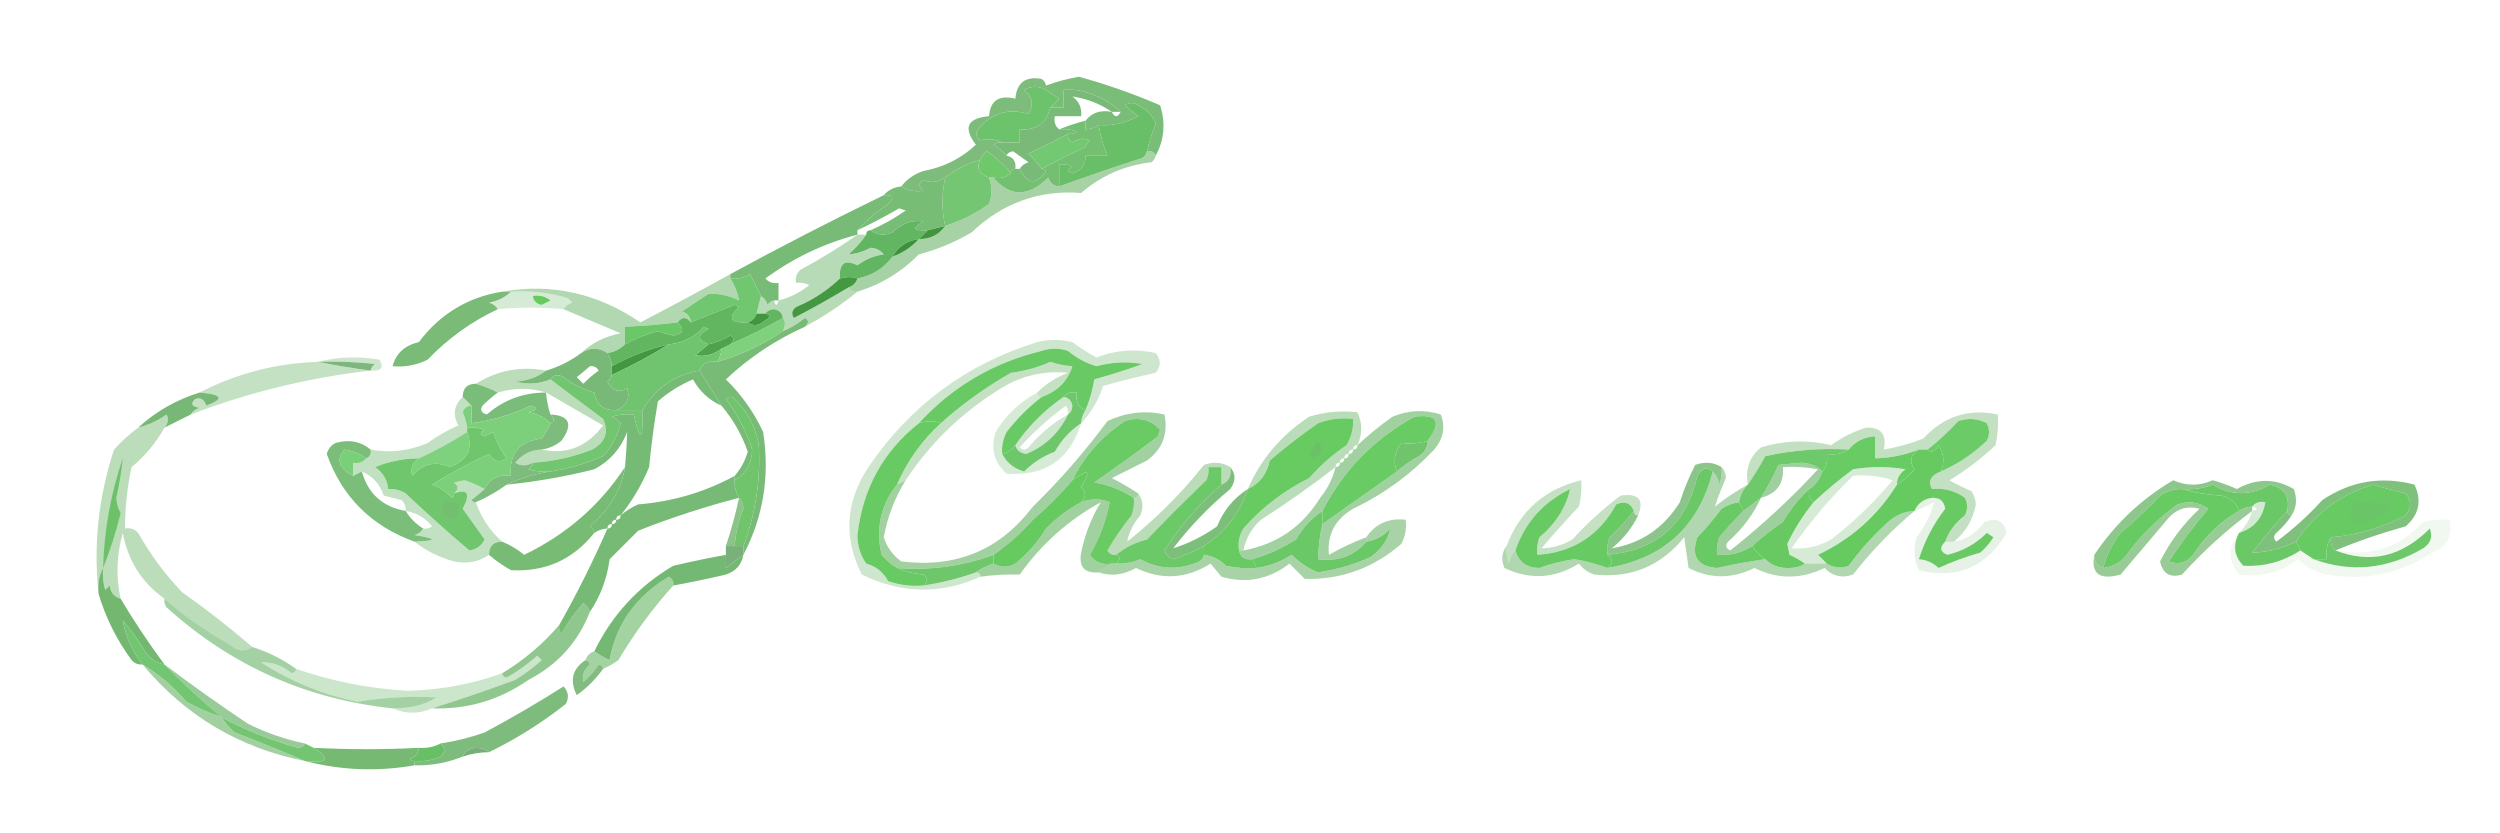 <?xml version="1.0" encoding="UTF-8"?>
<!DOCTYPE svg PUBLIC "-//W3C//DTD SVG 1.1//EN" "http://www.w3.org/Graphics/SVG/1.1/DTD/svg11.dtd">
<svg xmlns="http://www.w3.org/2000/svg" version="1.1" width="570px" height="190px" style="shape-rendering:geometricPrecision; text-rendering:geometricPrecision; image-rendering:optimizeQuality; fill-rule:evenodd; clip-rule:evenodd" xmlns:xlink="http://www.w3.org/1999/xlink">
<g><path style="opacity:1" fill="#7abd79" d="M 263.5,35.5 C 263.158,34.662 262.492,34.328 261.5,34.5C 262.059,32.321 262.726,30.154 263.5,28C 262.66,26.233 261.327,24.899 259.5,24C 258.5,23.333 257.5,23.333 256.5,24C 257.5,24.833 258.5,25.667 259.5,26.5C 256.42,28.114 253.42,28.78 250.5,28.5C 249.609,29.11 248.609,29.443 247.5,29.5C 247.5,28.833 247.5,28.167 247.5,27.5C 248.918,25.692 250.918,25.025 253.5,25.5C 254.167,26.833 254.833,26.833 255.5,25.5C 253.3,23.36 250.633,21.86 247.5,21C 245.866,20.506 244.199,20.34 242.5,20.5C 242.5,21.833 242.5,23.167 242.5,24.5C 241.5,24.5 240.5,24.5 239.5,24.5C 240.091,23.849 240.757,23.182 241.5,22.5C 240.398,21.824 239.398,21.158 238.5,20.5C 238.5,20.167 238.5,19.833 238.5,19.5C 240.903,18.607 243.403,17.94 246,17.5C 252.315,19.24 258.481,21.407 264.5,24C 265.802,28.033 265.469,31.866 263.5,35.5 Z"/></g>
<g><path style="opacity:1" fill="#6dc36b" d="M 238.5,20.5 C 239.398,21.158 240.398,21.824 241.5,22.5C 240.757,23.182 240.091,23.849 239.5,24.5C 238.535,28.108 236.202,29.774 232.5,29.5C 232.5,30.5 232.5,31.5 232.5,32.5C 231.167,32.5 229.833,32.5 228.5,32.5C 226.987,31.691 225.32,31.524 223.5,32C 222.549,31.282 222.383,30.449 223,29.5C 226.109,25.752 229.942,24.585 234.5,26C 235.772,23.956 235.439,22.122 233.5,20.5C 235.095,19.566 236.761,19.566 238.5,20.5 Z"/></g>
<g><path style="opacity:1" fill="#74bf72" d="M 247.5,27.5 C 247.5,28.167 247.5,28.833 247.5,29.5C 248.609,29.443 249.609,29.11 250.5,28.5C 250.884,30.929 251.551,33.263 252.5,35.5C 250.833,35.5 249.167,35.5 247.5,35.5C 247.55,37.59 246.55,38.923 244.5,39.5C 243.304,39.154 243.304,38.654 244.5,38C 243.552,37.517 242.552,37.35 241.5,37.5C 241.5,39.167 241.5,40.833 241.5,42.5C 240.25,42.423 239.417,41.756 239,40.5C 234.418,44.974 230.251,44.974 226.5,40.5C 228.099,40.768 229.432,40.434 230.5,39.5C 230.5,38.833 230.833,38.5 231.5,38.5C 231.833,38.5 232.167,38.5 232.5,38.5C 234.25,42.096 236.25,42.263 238.5,39C 238.272,38.601 237.938,38.435 237.5,38.5C 240.633,36.826 243.966,35.16 247.5,33.5C 247.709,32.914 248.043,32.414 248.5,32C 247.101,31.405 245.768,31.572 244.5,32.5C 243.702,32.043 243.369,31.376 243.5,30.5C 244.239,30.631 244.906,30.464 245.5,30C 244.207,29.51 242.873,29.343 241.5,29.5C 243.374,28.715 245.374,28.048 247.5,27.5 Z"/></g>
<g><path style="opacity:1" fill="#79ba78" d="M 255.5,25.5 C 254.833,25.5 254.167,25.5 253.5,25.5C 250.751,23.64 247.751,22.473 244.5,22C 246.037,23.11 246.703,24.61 246.5,26.5C 244.5,26.5 242.5,26.5 240.5,26.5C 240.263,27.791 240.596,28.791 241.5,29.5C 242.873,29.343 244.207,29.51 245.5,30C 244.906,30.464 244.239,30.631 243.5,30.5C 240.574,32.09 237.574,33.59 234.5,35C 235.636,36.145 236.636,37.312 237.5,38.5C 237.938,38.435 238.272,38.601 238.5,39C 236.25,42.263 234.25,42.096 232.5,38.5C 232.918,37.778 233.584,37.278 234.5,37C 233.338,36.173 232.171,35.34 231,34.5C 230.235,34.57 229.735,34.903 229.5,35.5C 228.691,34.531 227.691,33.698 226.5,33C 227.094,32.536 227.761,32.369 228.5,32.5C 229.833,32.5 231.167,32.5 232.5,32.5C 232.5,31.5 232.5,30.5 232.5,29.5C 236.202,29.774 238.535,28.108 239.5,24.5C 240.5,24.5 241.5,24.5 242.5,24.5C 242.5,23.167 242.5,21.833 242.5,20.5C 244.199,20.34 245.866,20.506 247.5,21C 250.633,21.86 253.3,23.36 255.5,25.5 Z"/></g>
<g><path style="opacity:1" fill="#69bf67" d="M 261.5,34.5 C 261.389,35.117 261.056,35.617 260.5,36C 254.172,38.054 247.839,40.221 241.5,42.5C 241.5,40.833 241.5,39.167 241.5,37.5C 242.552,37.35 243.552,37.517 244.5,38C 243.304,38.654 243.304,39.154 244.5,39.5C 246.55,38.923 247.55,37.59 247.5,35.5C 249.167,35.5 250.833,35.5 252.5,35.5C 251.551,33.263 250.884,30.929 250.5,28.5C 253.42,28.78 256.42,28.114 259.5,26.5C 258.5,25.667 257.5,24.833 256.5,24C 257.5,23.333 258.5,23.333 259.5,24C 261.327,24.899 262.66,26.233 263.5,28C 262.726,30.154 262.059,32.321 261.5,34.5 Z"/></g>
<g><path style="opacity:0.976" fill="#7bba79" d="M 238.5,19.5 C 238.5,19.833 238.5,20.167 238.5,20.5C 236.761,19.566 235.095,19.566 233.5,20.5C 235.439,22.122 235.772,23.956 234.5,26C 229.942,24.585 226.109,25.752 223,29.5C 222.383,30.449 222.549,31.282 223.5,32C 225.32,31.524 226.987,31.691 228.5,32.5C 227.761,32.369 227.094,32.536 226.5,33C 227.691,33.698 228.691,34.531 229.5,35.5C 231.048,35.821 231.715,36.821 231.5,38.5C 230.833,38.5 230.5,38.833 230.5,39.5C 228.962,37.579 227.129,35.912 225,34.5C 224.283,35.044 223.783,35.711 223.5,36.5C 220.455,37.279 217.789,38.613 215.5,40.5C 213.847,41.605 212.18,41.771 210.5,41C 209.402,41.77 209.402,42.603 210.5,43.5C 208.585,43.785 206.919,43.451 205.5,42.5C 206.749,40.864 208.416,39.697 210.5,39C 215.172,38.124 219.172,36.124 222.5,33C 219.534,29.096 220.534,26.929 225.5,26.5C 225.759,22.932 227.759,21.599 231.5,22.5C 231.817,18.835 233.817,17.335 237.5,18C 238.056,18.383 238.389,18.883 238.5,19.5 Z"/></g>
<g><path style="opacity:1" fill="#6fc96b" d="M 230.5,39.5 C 229.432,40.434 228.099,40.768 226.5,40.5C 226.167,40.5 225.833,40.5 225.5,40.5C 223.238,39.655 222.571,38.322 223.5,36.5C 223.783,35.711 224.283,35.044 225,34.5C 227.129,35.912 228.962,37.579 230.5,39.5 Z"/></g>
<g><path style="opacity:1" fill="#73c872" d="M 243.5,30.5 C 243.369,31.376 243.702,32.043 244.5,32.5C 245.768,31.572 247.101,31.405 248.5,32C 248.043,32.414 247.709,32.914 247.5,33.5C 243.966,35.16 240.633,36.826 237.5,38.5C 236.636,37.312 235.636,36.145 234.5,35C 237.574,33.59 240.574,32.09 243.5,30.5 Z"/></g>
<g><path style="opacity:1" fill="#75c673" d="M 223.5,36.5 C 222.571,38.322 223.238,39.655 225.5,40.5C 226.231,42.599 226.231,44.599 225.5,46.5C 222.419,48.707 219.086,50.374 215.5,51.5C 214.681,47.964 214.681,44.297 215.5,40.5C 217.789,38.613 220.455,37.279 223.5,36.5 Z"/></g>
<g><path style="opacity:0.663" fill="#79bb78" d="M 261.5,34.5 C 262.492,34.328 263.158,34.662 263.5,35.5C 263.389,36.117 263.056,36.617 262.5,37C 256.463,37.684 251.13,40.017 246.5,44C 236.94,43.261 228.607,46.261 221.5,53C 217.719,55.225 213.719,56.891 209.5,58C 205.533,62.038 200.866,64.872 195.5,66.5C 194.508,66.672 193.842,66.338 193.5,65.5C 194.5,65.167 195.167,64.5 195.5,63.5C 198.849,62.831 201.516,61.164 203.5,58.5C 205.853,57.66 207.853,56.326 209.5,54.5C 212.089,54.539 214.089,53.539 215.5,51.5C 219.086,50.374 222.419,48.707 225.5,46.5C 226.231,44.599 226.231,42.599 225.5,40.5C 225.833,40.5 226.167,40.5 226.5,40.5C 230.251,44.974 234.418,44.974 239,40.5C 239.417,41.756 240.25,42.423 241.5,42.5C 247.839,40.221 254.172,38.054 260.5,36C 261.056,35.617 261.389,35.117 261.5,34.5 Z"/></g>
<g><path style="opacity:0.959" fill="#73ba71" d="M 215.5,40.5 C 214.681,44.297 214.681,47.964 215.5,51.5C 214.167,51.833 212.833,52.167 211.5,52.5C 208.203,52.671 207.869,52.005 210.5,50.5C 207.968,50.069 205.634,50.902 203.5,53C 201.613,53.78 199.946,53.613 198.5,52.5C 201.301,51.265 203.968,49.765 206.5,48C 206,47.833 205.5,47.667 205,47.5C 201.901,49.299 198.735,50.966 195.5,52.5C 197.504,50.299 199.837,48.299 202.5,46.5C 203.981,45.056 203.648,44.389 201.5,44.5C 202.514,43.326 203.847,42.66 205.5,42.5C 206.919,43.451 208.585,43.785 210.5,43.5C 209.402,42.603 209.402,41.77 210.5,41C 212.18,41.771 213.847,41.605 215.5,40.5 Z"/></g>
<g><path style="opacity:1" fill="#63b661" d="M 211.5,52.5 C 210.833,53.167 210.167,53.833 209.5,54.5C 206.802,54.845 204.802,56.178 203.5,58.5C 201.516,61.164 198.849,62.831 195.5,63.5C 194.472,63.074 193.139,63.074 191.5,63.5C 191.277,60.034 192.611,59.034 195.5,60.5C 197.295,59.144 199.295,58.311 201.5,58C 200.737,57.056 199.737,56.556 198.5,56.5C 196.845,57.388 195.178,57.888 193.5,58C 195.041,56.629 196.375,55.129 197.5,53.5C 197.5,52.833 197.833,52.5 198.5,52.5C 199.946,53.613 201.613,53.78 203.5,53C 205.634,50.902 207.968,50.069 210.5,50.5C 207.869,52.005 208.203,52.671 211.5,52.5 Z"/></g>
<g><path style="opacity:1" fill="#78bb77" d="M 201.5,44.5 C 203.648,44.389 203.981,45.056 202.5,46.5C 199.837,48.299 197.504,50.299 195.5,52.5C 195.5,52.833 195.5,53.167 195.5,53.5C 187.906,55.463 180.906,58.796 174.5,63.5C 175.325,64.386 176.325,64.719 177.5,64.5C 177.5,65.833 177.5,67.167 177.5,68.5C 177.167,68.5 176.833,68.5 176.5,68.5C 175.883,68.611 175.383,68.944 175,69.5C 174.722,68.584 174.222,67.918 173.5,67.5C 172.68,65.86 171.847,64.193 171,62.5C 169.644,63.38 168.144,63.714 166.5,63.5C 166.5,63.167 166.5,62.833 166.5,62.5C 178.013,56.243 189.68,50.243 201.5,44.5 Z"/></g>
<g><path style="opacity:1" fill="#42953f" d="M 215.5,51.5 C 214.089,53.539 212.089,54.539 209.5,54.5C 210.167,53.833 210.833,53.167 211.5,52.5C 212.833,52.167 214.167,51.833 215.5,51.5 Z"/></g>
<g><path style="opacity:1" fill="#3e913b" d="M 209.5,54.5 C 207.853,56.326 205.853,57.66 203.5,58.5C 204.802,56.178 206.802,54.845 209.5,54.5 Z"/></g>
<g><path style="opacity:0.503" fill="#71b76f" d="M 195.5,53.5 C 196.167,53.5 196.833,53.5 197.5,53.5C 196.375,55.129 195.041,56.629 193.5,58C 195.178,57.888 196.845,57.388 198.5,56.5C 199.737,56.556 200.737,57.056 201.5,58C 199.295,58.311 197.295,59.144 195.5,60.5C 192.611,59.034 191.277,60.034 191.5,63.5C 188.624,66.242 185.291,68.409 181.5,70C 180.549,70.718 180.383,71.551 181,72.5C 185.275,70.281 189.441,67.948 193.5,65.5C 193.842,66.338 194.508,66.672 195.5,66.5C 191.777,69.552 187.777,72.218 183.5,74.5C 184.463,73.636 184.463,72.97 183.5,72.5C 181.971,73.763 180.305,74.763 178.5,75.5C 179.116,74.202 179.116,73.202 178.5,72.5C 178.38,71.414 177.713,70.747 176.5,70.5C 175.584,70.543 174.917,70.876 174.5,71.5C 173.833,71.5 173.167,71.5 172.5,71.5C 172.833,70.167 173.167,68.833 173.5,67.5C 174.222,67.918 174.722,68.584 175,69.5C 175.383,68.944 175.883,68.611 176.5,68.5C 176.833,69.833 177.167,69.833 177.5,68.5C 180.09,67.872 182.423,66.705 184.5,65C 183.552,64.517 182.552,64.35 181.5,64.5C 181.281,63.325 181.614,62.325 182.5,61.5C 187.065,59.059 191.398,56.392 195.5,53.5 Z"/></g>
<g><path style="opacity:1" fill="#71c76f" d="M 173.5,67.5 C 173.167,68.833 172.833,70.167 172.5,71.5C 172.167,72.5 171.5,73.167 170.5,73.5C 166.473,73.719 165.806,72.552 168.5,70C 168.167,69.833 167.833,69.667 167.5,69.5C 164.105,70.871 160.771,72.204 157.5,73.5C 157.423,72.25 156.756,71.417 155.5,71C 157.5,69.667 159.5,68.333 161.5,67C 163.936,66.876 166.269,67.376 168.5,68.5C 168.169,66.678 167.502,65.011 166.5,63.5C 168.144,63.714 169.644,63.38 171,62.5C 171.847,64.193 172.68,65.86 173.5,67.5 Z"/></g>
<g><path style="opacity:1" fill="#459842" d="M 195.5,63.5 C 195.167,64.5 194.5,65.167 193.5,65.5C 189.441,67.948 185.275,70.281 181,72.5C 180.383,71.551 180.549,70.718 181.5,70C 185.291,68.409 188.624,66.242 191.5,63.5C 193.139,63.074 194.472,63.074 195.5,63.5 Z"/></g>
<g><path style="opacity:0.549" fill="#73b871" d="M 166.5,62.5 C 166.5,62.833 166.5,63.167 166.5,63.5C 167.502,65.011 168.169,66.678 168.5,68.5C 166.269,67.376 163.936,66.876 161.5,67C 159.5,68.333 157.5,69.667 155.5,71C 156.756,71.417 157.423,72.25 157.5,73.5C 156.5,72.167 155.5,72.167 154.5,73.5C 150.76,73.972 146.76,74.305 142.5,74.5C 142.5,75.833 142.5,77.167 142.5,78.5C 141.395,79.6 140.062,80.267 138.5,80.5C 136.5,79.167 134.5,79.167 132.5,80.5C 134.965,78.163 137.965,76.663 141.5,76C 137.108,74.132 132.774,72.299 128.5,70.5C 128.918,69.778 129.584,69.278 130.5,69C 130.167,68.667 129.833,68.333 129.5,68C 125.27,66.71 120.936,66.21 116.5,66.5C 115.833,66.5 115.167,66.5 114.5,66.5C 125.774,64.517 136.274,66.851 146,73.5C 152.904,69.924 159.737,66.258 166.5,62.5 Z"/></g>
<g><path style="opacity:0.286" fill="#70bb6e" d="M 116.5,66.5 C 120.936,66.21 125.27,66.71 129.5,68C 129.833,68.333 130.167,68.667 130.5,69C 129.584,69.278 128.918,69.778 128.5,70.5C 123.349,70.022 118.349,70.022 113.5,70.5C 113.082,69.778 112.416,69.278 111.5,69C 113.491,68.626 115.158,67.793 116.5,66.5 Z"/></g>
<g><path style="opacity:1" fill="#65cb5f" d="M 121.5,67.5 C 122.978,67.238 124.311,67.571 125.5,68.5C 124.833,68.833 124.167,69.167 123.5,69.5C 122.287,69.253 121.62,68.586 121.5,67.5 Z"/></g>
<g><path style="opacity:1" fill="#6cc769" d="M 154.5,73.5 C 156.137,75.124 155.803,76.124 153.5,76.5C 152.311,76.244 151.144,75.911 150,75.5C 147.323,76.222 144.823,77.222 142.5,78.5C 142.5,77.167 142.5,75.833 142.5,74.5C 146.76,74.305 150.76,73.972 154.5,73.5 Z"/></g>
<g><path style="opacity:1" fill="#7fd17e" d="M 178.5,72.5 C 179.116,73.202 179.116,74.202 178.5,75.5C 173.869,78.649 168.869,80.982 163.5,82.5C 164.11,81.609 164.443,80.609 164.5,79.5C 165.167,79.167 165.833,78.833 166.5,78.5C 170.623,76.685 174.623,74.685 178.5,72.5 Z"/></g>
<g><path style="opacity:1" fill="#63b660" d="M 170.5,73.5 C 171.721,74.465 173.054,74.298 174.5,73C 175.738,72.31 175.738,71.81 174.5,71.5C 174.917,70.876 175.584,70.543 176.5,70.5C 177.713,70.747 178.38,71.414 178.5,72.5C 174.623,74.685 170.623,76.685 166.5,78.5C 167.463,77.636 167.463,76.97 166.5,76.5C 164.925,77.457 163.258,78.123 161.5,78.5C 158.93,77.516 158.93,76.349 161.5,75C 161.167,74.833 160.833,74.667 160.5,74.5C 158.358,76.904 155.691,78.238 152.5,78.5C 147.905,79.586 143.571,81.252 139.5,83.5C 139.443,82.391 139.11,81.391 138.5,80.5C 140.062,80.267 141.395,79.6 142.5,78.5C 144.823,77.222 147.323,76.222 150,75.5C 151.144,75.911 152.311,76.244 153.5,76.5C 155.803,76.124 156.137,75.124 154.5,73.5C 155.5,72.167 156.5,72.167 157.5,73.5C 160.771,72.204 164.105,70.871 167.5,69.5C 167.833,69.667 168.167,69.833 168.5,70C 165.806,72.552 166.473,73.719 170.5,73.5 Z"/></g>
<g><path style="opacity:1" fill="#42963f" d="M 172.5,71.5 C 173.167,71.5 173.833,71.5 174.5,71.5C 175.738,71.81 175.738,72.31 174.5,73C 173.054,74.298 171.721,74.465 170.5,73.5C 171.5,73.167 172.167,72.5 172.5,71.5 Z"/></g>
<g><path style="opacity:1" fill="#50a34d" d="M 166.5,78.5 C 165.833,78.833 165.167,79.167 164.5,79.5C 162.695,80.909 160.695,81.409 158.5,81C 159.571,80.148 160.571,79.315 161.5,78.5C 163.258,78.123 164.925,77.457 166.5,76.5C 167.463,76.97 167.463,77.636 166.5,78.5 Z"/></g>
<g><path style="opacity:1" fill="#79bb77" d="M 114.5,66.5 C 115.167,66.5 115.833,66.5 116.5,66.5C 115.158,67.793 113.491,68.626 111.5,69C 112.416,69.278 113.082,69.778 113.5,70.5C 107.533,73.278 102.199,77.111 97.5,82C 94.987,83.252 92.32,83.752 89.5,83.5C 90.289,80.566 92.289,78.732 95.5,78C 100.304,71.6 106.637,67.766 114.5,66.5 Z"/></g>
<g><path style="opacity:0.341" fill="#6cb56b" d="M 72.5,82.5 C 76.981,81.352 81.648,81.185 86.5,82C 87.609,83.813 86.942,84.646 84.5,84.5C 84.611,83.883 84.944,83.383 85.5,83C 81.179,82.501 76.846,82.334 72.5,82.5 Z"/></g>
<g><path style="opacity:0.341" fill="#71b86f" d="M 246.5,96.5 C 246.557,95.391 246.89,94.391 247.5,93.5C 248.449,91.263 249.116,88.929 249.5,86.5C 253.194,85.492 256.861,84.325 260.5,83C 256.971,82.378 253.471,82.545 250,83.5C 247.62,82.799 245.453,81.633 243.5,80C 241.5,79.333 239.5,79.333 237.5,80C 226.431,82.696 217.098,88.196 209.5,96.5C 201.352,102.952 196.686,111.452 195.5,122C 195.482,124.379 196.149,126.546 197.5,128.5C 199.737,129.132 201.403,130.465 202.5,132.5C 205.084,133.393 207.751,133.726 210.5,133.5C 214.664,132.884 218.664,131.884 222.5,130.5C 223.167,130.5 223.5,130.833 223.5,131.5C 214.479,135.561 205.479,135.394 196.5,131C 192.253,122.611 192.753,114.444 198,106.5C 207.501,92.499 220.334,82.999 236.5,78C 239.167,77.333 241.833,77.333 244.5,78C 246.265,79.298 248.099,80.465 250,81.5C 254.455,79.78 258.955,79.447 263.5,80.5C 264.747,82.006 264.747,83.506 263.5,85C 259.465,85.874 255.465,86.874 251.5,88C 250.45,91.276 248.784,94.11 246.5,96.5 Z"/></g>
<g><path style="opacity:0.42" fill="#72b970" d="M 72.5,82.5 C 76.358,83.294 80.358,83.96 84.5,84.5C 70.504,86.082 56.837,89.415 43.5,94.5C 43.917,93.778 44.584,93.278 45.5,93C 43.699,92.683 43.366,92.016 44.5,91C 45.744,90.544 46.577,91.044 47,92.5C 51.256,90.922 50.756,89.922 45.5,89.5C 53.873,85.156 62.873,82.823 72.5,82.5 Z"/></g>
<g><path style="opacity:0.996" fill="#7fb67e" d="M 72.5,82.5 C 76.846,82.334 81.179,82.501 85.5,83C 84.944,83.383 84.611,83.883 84.5,84.5C 80.358,83.96 76.358,83.294 72.5,82.5 Z"/></g>
<g><path style="opacity:1" fill="#439740" d="M 152.5,78.5 C 148.334,81.084 144,83.417 139.5,85.5C 139.5,84.833 139.5,84.167 139.5,83.5C 143.571,81.252 147.905,79.586 152.5,78.5 Z"/></g>
<g><path style="opacity:1" fill="#71c46f" d="M 161.5,78.5 C 160.571,79.315 159.571,80.148 158.5,81C 160.695,81.409 162.695,80.909 164.5,79.5C 164.443,80.609 164.11,81.609 163.5,82.5C 161.517,82.157 160.183,82.823 159.5,84.5C 153.858,85.455 149.525,88.455 146.5,93.5C 144.5,93.5 142.5,93.5 140.5,93.5C 142.873,92.622 143.706,90.955 143,88.5C 141.129,89.668 139.629,89.168 138.5,87C 139.056,86.617 139.389,86.117 139.5,85.5C 144,83.417 148.334,81.084 152.5,78.5C 155.691,78.238 158.358,76.904 160.5,74.5C 160.833,74.667 161.167,74.833 161.5,75C 158.93,76.349 158.93,77.516 161.5,78.5 Z"/></g>
<g><path style="opacity:1" fill="#78bb77" d="M 183.5,74.5 C 176.803,77.511 170.803,81.511 165.5,86.5C 169.082,90.008 171.915,94.008 174,98.5C 175.559,108.455 174.059,117.788 169.5,126.5C 169.5,125.833 169.5,125.167 169.5,124.5C 172.283,117.082 173.45,109.416 173,101.5C 172.296,97.375 170.463,93.875 167.5,91C 166.833,90.333 166.167,90.333 165.5,91C 168.196,94.513 170.196,98.347 171.5,102.5C 171.41,105.695 170.077,108.028 167.5,109.5C 167.5,109.167 167.5,108.833 167.5,108.5C 168.876,106.918 169.876,105.085 170.5,103C 169.141,99.114 167.141,95.614 164.5,92.5C 162.833,89.833 161.167,87.167 159.5,84.5C 160.183,82.823 161.517,82.157 163.5,82.5C 168.869,80.982 173.869,78.649 178.5,75.5C 180.305,74.763 181.971,73.763 183.5,72.5C 184.463,72.97 184.463,73.636 183.5,74.5 Z"/></g>
<g><path style="opacity:1" fill="#79b978" d="M 138.5,80.5 C 139.11,81.391 139.443,82.391 139.5,83.5C 139.5,84.167 139.5,84.833 139.5,85.5C 139.389,86.117 139.056,86.617 138.5,87C 139.629,89.168 141.129,89.668 143,88.5C 143.706,90.955 142.873,92.622 140.5,93.5C 137.679,93.684 136.012,92.351 135.5,89.5C 132.93,88.777 130.597,87.61 128.5,86C 127.251,85.26 126.251,85.427 125.5,86.5C 122.927,87.555 120.261,87.722 117.5,87C 120.191,86.844 122.524,86.011 124.5,84.5C 127.361,83.66 130.027,82.327 132.5,80.5C 134.5,79.167 136.5,79.167 138.5,80.5 Z M 134.5,83.5 C 135.376,83.369 136.043,83.703 136.5,84.5C 135.24,85.382 134.074,86.382 133,87.5C 132.5,87 132,86.5 131.5,86C 132.571,85.148 133.571,84.315 134.5,83.5 Z"/></g>
<g><path style="opacity:1" fill="#69ca65" d="M 247.5,93.5 C 245.824,92.817 245.157,91.483 245.5,89.5C 244.209,89.263 243.209,89.596 242.5,90.5C 238.124,93.509 234.457,97.175 231.5,101.5C 230.778,102.551 229.778,103.218 228.5,103.5C 228.357,101.738 228.691,100.071 229.5,98.5C 231.854,95.479 234.521,92.812 237.5,90.5C 241.108,89.241 243.441,86.908 244.5,83.5C 242.801,83.38 241.135,83.046 239.5,82.5C 236.633,83.774 233.633,84.608 230.5,85C 224.712,88.302 219.378,92.135 214.5,96.5C 213.065,95.903 211.398,95.903 209.5,96.5C 217.098,88.196 226.431,82.696 237.5,80C 239.5,79.333 241.5,79.333 243.5,80C 245.453,81.633 247.62,82.799 250,83.5C 253.471,82.545 256.971,82.378 260.5,83C 256.861,84.325 253.194,85.492 249.5,86.5C 249.116,88.929 248.449,91.263 247.5,93.5 Z"/></g>
<g><path style="opacity:1" fill="#7abc79" d="M 108.5,87.5 C 110.306,88.024 111.972,88.691 113.5,89.5C 112.312,90.364 111.145,91.364 110,92.5C 109.409,93.484 109.743,94.15 111,94.5C 114.849,91.16 119.349,89.494 124.5,89.5C 124.629,91.216 124.962,92.883 125.5,94.5C 126.506,95.396 126.506,96.062 125.5,96.5C 124.17,95.168 122.503,94.335 120.5,94C 122.595,93.444 122.762,92.944 121,92.5C 116.738,94.531 112.238,95.864 107.5,96.5C 107.5,95.167 107.5,93.833 107.5,92.5C 106.833,91.833 106.167,91.167 105.5,90.5C 105.5,88.5 106.5,87.5 108.5,87.5 Z"/></g>
<g><path style="opacity:0.42" fill="#73b971" d="M 237.5,90.5 C 236.833,90.5 236.5,90.167 236.5,89.5C 238.428,87.526 240.761,86.026 243.5,85C 237.73,84.442 232.397,85.776 227.5,89C 218.975,94.36 211.975,101.193 206.5,109.5C 205.833,109.833 205.167,110.167 204.5,110.5C 206.867,105.082 210.2,100.416 214.5,96.5C 219.378,92.135 224.712,88.302 230.5,85C 233.633,84.608 236.633,83.774 239.5,82.5C 241.135,83.046 242.801,83.38 244.5,83.5C 243.441,86.908 241.108,89.241 237.5,90.5 Z"/></g>
<g><path style="opacity:0.341" fill="#71b76f" d="M 242.5,90.5 C 243.586,90.62 244.253,91.287 244.5,92.5C 244.457,93.416 244.124,94.083 243.5,94.5C 241.445,98.723 238.278,101.723 234,103.5C 232.624,103.316 231.791,102.649 231.5,101.5C 234.457,97.175 238.124,93.509 242.5,90.5 Z M 243.5,94.5 C 240.101,96.388 237.101,98.888 234.5,102C 233.833,102.667 233.167,102.667 232.5,102C 235.675,98.492 239.175,95.326 243,92.5C 243.464,93.094 243.631,93.761 243.5,94.5 Z"/></g>
<g><path style="opacity:1" fill="#78b877" d="M 45.5,89.5 C 50.756,89.922 51.256,90.922 47,92.5C 46.577,91.044 45.744,90.544 44.5,91C 43.366,92.016 43.699,92.683 45.5,93C 44.584,93.278 43.917,93.778 43.5,94.5C 41.483,95.529 39.483,96.529 37.5,97.5C 38.303,96.577 38.47,95.577 38,94.5C 36.007,95.914 33.84,96.914 31.5,97.5C 35.474,93.84 40.141,91.173 45.5,89.5 Z"/></g>
<g><path style="opacity:1" fill="#72c670" d="M 140.5,93.5 C 142.5,93.5 144.5,93.5 146.5,93.5C 146.629,100.675 145.962,101.009 144.5,94.5C 142.801,94.34 141.134,94.507 139.5,95C 140.308,95.308 140.975,95.808 141.5,96.5C 140.818,99.365 139.484,101.866 137.5,104C 133.621,105.698 129.621,106.865 125.5,107.5C 123.801,107.66 122.134,107.494 120.5,107C 121.056,106.617 121.389,106.117 121.5,105.5C 126.164,105.195 130.664,104.195 135,102.5C 138.02,100.872 138.854,98.538 137.5,95.5C 133.432,92.479 129.432,89.479 125.5,86.5C 126.251,85.427 127.251,85.26 128.5,86C 130.597,87.61 132.93,88.777 135.5,89.5C 136.012,92.351 137.679,93.684 140.5,93.5 Z"/></g>
<g><path style="opacity:1" fill="#67ca62" d="M 214.5,96.5 C 210.2,100.416 206.867,105.082 204.5,110.5C 200.789,115.155 199.622,120.489 201,126.5C 202.039,127.71 203.206,128.71 204.5,129.5C 206.292,130.309 208.292,130.809 210.5,131C 211.598,131.77 211.598,132.603 210.5,133.5C 207.751,133.726 205.084,133.393 202.5,132.5C 201.403,130.465 199.737,129.132 197.5,128.5C 196.149,126.546 195.482,124.379 195.5,122C 196.686,111.452 201.352,102.952 209.5,96.5C 211.398,95.903 213.065,95.903 214.5,96.5 Z"/></g>
<g><path style="opacity:1" fill="#7ed27d" d="M 106.5,98.5 C 107.912,102.345 106.579,105.012 102.5,106.5C 99.207,105.031 96.373,105.698 94,108.5C 93.516,106.807 94.016,105.473 95.5,104.5C 99.257,102.786 102.923,100.786 106.5,98.5 Z"/></g>
<g><path style="opacity:0.966" fill="#72b971" d="M 159.5,84.5 C 161.167,87.167 162.833,89.833 164.5,92.5C 161.695,91.259 159.529,89.259 158,86.5C 155.088,87.74 152.421,89.406 150,91.5C 149.145,96.528 148.478,101.528 148,106.5C 146.314,110.552 144.148,114.219 141.5,117.5C 140.833,117.5 140.5,117.833 140.5,118.5C 139.833,118.5 139.5,118.833 139.5,119.5C 138.833,119.5 138.5,119.833 138.5,120.5C 137.391,120.557 136.391,120.89 135.5,121.5C 135.389,120.883 135.056,120.383 134.5,120C 138.991,116.133 141.657,111.633 142.5,106.5C 142.75,103.786 142.917,101.119 143,98.5C 141.558,102.275 139.058,105.108 135.5,107C 128.915,108.656 122.248,109.823 115.5,110.5C 118.688,109.018 122.021,108.018 125.5,107.5C 129.621,106.865 133.621,105.698 137.5,104C 139.484,101.866 140.818,99.365 141.5,96.5C 140.975,95.808 140.308,95.308 139.5,95C 141.134,94.507 142.801,94.34 144.5,94.5C 145.962,101.009 146.629,100.675 146.5,93.5C 149.525,88.455 153.858,85.455 159.5,84.5 Z"/></g>
<g><path style="opacity:1" fill="#67cb62" d="M 282.5,125.5 C 282.821,127.048 283.821,127.715 285.5,127.5C 285.833,128.167 286.167,128.833 286.5,129.5C 284.143,129.663 281.81,129.497 279.5,129C 278.1,127.562 276.433,126.729 274.5,126.5C 274.5,125.833 274.5,125.167 274.5,124.5C 279.355,121.314 282.689,116.981 284.5,111.5C 287.235,110.213 288.902,108.047 289.5,105C 292.994,102.014 296.66,99.181 300.5,96.5C 303.086,95.52 305.753,95.187 308.5,95.5C 308.628,97.655 308.128,99.655 307,101.5C 303.902,103.592 301.069,106.092 298.5,109C 292.717,111.862 287.717,115.695 283.5,120.5C 282.548,122.045 282.215,123.712 282.5,125.5 Z"/></g>
<g><path style="opacity:1" fill="#69cb63" d="M 437.5,102.5 C 435.59,103.684 435.257,105.184 436.5,107C 435.295,108.376 433.962,109.542 432.5,110.5C 432.511,108.983 433.177,107.816 434.5,107C 430.5,106.333 426.5,106.333 422.5,107C 419.335,109.335 416.335,111.835 413.5,114.5C 412.596,113.791 412.263,112.791 412.5,111.5C 413.974,110.564 414.974,109.23 415.5,107.5C 416.434,106.432 416.768,105.099 416.5,103.5C 418.415,103.784 420.081,103.451 421.5,102.5C 423.053,100.615 425.053,99.615 427.5,99.5C 427.5,101.167 427.5,102.833 427.5,104.5C 430.973,104.424 434.306,103.758 437.5,102.5 Z"/></g>
<g><path style="opacity:0.663" fill="#72b970" d="M 311.5,122.5 C 311.5,122.833 311.5,123.167 311.5,123.5C 308.678,126.778 305.012,128.111 300.5,127.5C 300.575,124.794 300.908,122.127 301.5,119.5C 307.167,115.5 312.833,111.5 318.5,107.5C 320.01,106.164 321.677,104.997 323.5,104C 324.823,103.184 325.489,102.017 325.5,100.5C 328.769,96.201 327.769,94.368 322.5,95C 313.323,100.011 306.323,107.177 301.5,116.5C 298.998,118.17 296.998,120.336 295.5,123C 292.339,124.993 289.006,126.493 285.5,127.5C 283.821,127.715 282.821,127.048 282.5,125.5C 282.833,125.5 283.167,125.5 283.5,125.5C 291.075,124.123 296.908,120.123 301,113.5C 302.705,111.423 303.872,109.09 304.5,106.5C 305.167,106.5 305.5,106.167 305.5,105.5C 306.167,105.5 306.5,105.167 306.5,104.5C 307.167,104.5 307.5,104.167 307.5,103.5C 308.167,103.5 308.5,103.167 308.5,102.5C 309.167,102.5 309.5,102.167 309.5,101.5C 312.003,99.167 314.669,97.001 317.5,95C 321.15,93.498 324.816,93.331 328.5,94.5C 329.599,97.359 329.099,100.026 327,102.5C 321.677,108.157 315.51,112.657 308.5,116C 304.376,118.42 302.543,121.92 303,126.5C 305.727,124.939 308.561,123.605 311.5,122.5 Z"/></g>
<g><path style="opacity:1" fill="#68cb63" d="M 325.5,100.5 C 323.602,101.089 321.602,101.256 319.5,101C 317.925,103.144 317.592,105.311 318.5,107.5C 312.833,111.5 307.167,115.5 301.5,119.5C 301.5,118.5 301.5,117.5 301.5,116.5C 306.323,107.177 313.323,100.011 322.5,95C 327.769,94.368 328.769,96.201 325.5,100.5 Z"/></g>
<g><path style="opacity:1" fill="#7dd07b" d="M 107.5,92.5 C 107.5,93.833 107.5,95.167 107.5,96.5C 112.238,95.864 116.738,94.531 121,92.5C 122.762,92.944 122.595,93.444 120.5,94C 122.503,94.335 124.17,95.168 125.5,96.5C 124.972,97.721 124.305,98.887 123.5,100C 118.365,100.628 116.032,103.461 116.5,108.5C 113.68,108.087 111.68,109.087 110.5,111.5C 109.107,110.74 107.607,110.074 106,109.5C 105.167,109.667 104.333,109.833 103.5,110C 104.598,110.77 104.598,111.603 103.5,112.5C 103.565,112.938 103.399,113.272 103,113.5C 101.796,112.141 100.296,111.141 98.5,110.5C 102.674,107.912 107.007,105.579 111.5,103.5C 112.623,105.289 113.956,105.622 115.5,104.5C 114.173,102.689 113.173,100.689 112.5,98.5C 111.833,98.833 111.167,99.167 110.5,99.5C 109.304,99.154 109.304,98.654 110.5,98C 109.207,97.51 107.873,97.343 106.5,97.5C 106.322,96.305 105.989,95.138 105.5,94C 105.836,92.97 106.503,92.47 107.5,92.5 Z"/></g>
<g><path style="opacity:1" fill="#7dbc7c" d="M 125.5,94.5 C 129.881,94.745 130.714,96.745 128,100.5C 126.67,101.582 125.17,102.249 123.5,102.5C 121.071,102.585 119.071,103.585 117.5,105.5C 118.7,106.292 120.033,106.292 121.5,105.5C 121.389,106.117 121.056,106.617 120.5,107C 122.134,107.494 123.801,107.66 125.5,107.5C 122.021,108.018 118.688,109.018 115.5,110.5C 113.337,112.083 111.004,113.416 108.5,114.5C 108.062,114.565 107.728,114.399 107.5,114C 108.571,113.148 109.571,112.315 110.5,111.5C 111.68,109.087 113.68,108.087 116.5,108.5C 116.032,103.461 118.365,100.628 123.5,100C 124.305,98.887 124.972,97.721 125.5,96.5C 126.506,96.062 126.506,95.396 125.5,94.5 Z"/></g>
<g><path style="opacity:1" fill="#6ec86b" d="M 242.5,90.5 C 243.209,89.596 244.209,89.263 245.5,89.5C 245.157,91.483 245.824,92.817 247.5,93.5C 246.89,94.391 246.557,95.391 246.5,96.5C 243.998,98.17 241.998,100.336 240.5,103C 237.827,104.001 235.493,105.501 233.5,107.5C 231.214,106.867 229.548,105.534 228.5,103.5C 229.778,103.218 230.778,102.551 231.5,101.5C 231.791,102.649 232.624,103.316 234,103.5C 238.278,101.723 241.445,98.723 243.5,94.5C 244.124,94.083 244.457,93.416 244.5,92.5C 244.253,91.287 243.586,90.62 242.5,90.5 Z"/></g>
<g><path style="opacity:1" fill="#6acb65" d="M 258.5,113.5 C 258.657,114.873 258.49,116.207 258,117.5C 255.971,120.029 254.138,122.696 252.5,125.5C 252.957,126.298 253.624,126.631 254.5,126.5C 255.506,126.938 255.506,127.604 254.5,128.5C 254.167,128.5 253.833,128.5 253.5,128.5C 251.335,128.884 249.668,128.217 248.5,126.5C 250.734,122.614 252.234,118.614 253,114.5C 250.919,113.667 248.752,113.667 246.5,114.5C 247.658,113.427 247.658,112.261 246.5,111C 248.896,107.233 248.229,106.733 244.5,109.5C 247.213,103.948 251.213,99.448 256.5,96C 259.683,94.969 262.349,95.635 264.5,98C 264.333,98.5 264.167,99 264,99.5C 259.183,103.145 254.349,106.645 249.5,110C 252.466,110.452 255.466,111.619 258.5,113.5 Z"/></g>
<g><path style="opacity:1" fill="#6dc969" d="M 421.5,102.5 C 420.081,103.451 418.415,103.784 416.5,103.5C 416.768,105.099 416.434,106.432 415.5,107.5C 414.306,106.223 412.64,105.556 410.5,105.5C 408.833,105.667 407.167,105.833 405.5,106C 404.286,108.674 402.953,111.174 401.5,113.5C 400.167,114.5 398.833,115.5 397.5,116.5C 397.167,115.833 396.833,115.167 396.5,114.5C 396.733,112.938 397.4,111.605 398.5,110.5C 399.907,108.468 401.24,106.301 402.5,104C 408.742,102.63 415.075,102.13 421.5,102.5 Z"/></g>
<g><path style="opacity:0.42" fill="#71b86f" d="M 445.5,123.5 C 444.833,123.5 444.167,123.5 443.5,123.5C 444.373,121.114 445.873,119.114 448,117.5C 448.667,116.167 448.667,114.833 448,113.5C 445.772,111.887 443.272,111.22 440.5,111.5C 439.527,109.708 440.194,108.375 442.5,107.5C 446.372,105.807 449.872,103.474 453,100.5C 453.667,99.167 453.667,97.833 453,96.5C 450.936,95.409 448.769,95.242 446.5,96C 444.271,98.4 441.937,100.567 439.5,102.5C 438.833,102.5 438.167,102.5 437.5,102.5C 434.306,103.758 430.973,104.424 427.5,104.5C 427.5,102.833 427.5,101.167 427.5,99.5C 425.053,99.615 423.053,100.615 421.5,102.5C 415.075,102.13 408.742,102.63 402.5,104C 401.24,106.301 399.907,108.468 398.5,110.5C 397.876,106.987 398.876,104.153 401.5,102C 406.805,100.391 412.138,100.224 417.5,101.5C 419.951,99.71 422.618,98.377 425.5,97.5C 428.911,97.403 430.245,99.07 429.5,102.5C 432.568,101.978 435.568,101.145 438.5,100C 443.146,94.924 448.812,93.09 455.5,94.5C 455.663,96.857 455.497,99.19 455,101.5C 451.77,104.531 448.27,107.197 444.5,109.5C 446.113,110.427 447.779,111.261 449.5,112C 450.081,112.893 450.415,113.893 450.5,115C 449.863,118.463 448.197,121.296 445.5,123.5 Z"/></g>
<g><path style="opacity:1" fill="#6bcb66" d="M 442.5,107.5 C 443.408,105.548 443.241,103.548 442,101.5C 441.162,102.999 440.329,103.332 439.5,102.5C 441.937,100.567 444.271,98.4 446.5,96C 448.769,95.242 450.936,95.409 453,96.5C 453.667,97.833 453.667,99.167 453,100.5C 449.872,103.474 446.372,105.807 442.5,107.5 Z"/></g>
<g><path style="opacity:1" fill="#7ad078" d="M 83.5,104.5 C 82.791,105.404 81.791,105.737 80.5,105.5C 80.5,106.5 80.5,107.5 80.5,108.5C 77.244,106.785 76.578,104.785 78.5,102.5C 80.422,102.801 82.088,103.467 83.5,104.5 Z"/></g>
<g><path style="opacity:0.49" fill="#74ba73" d="M 124.5,84.5 C 122.524,86.011 120.191,86.844 117.5,87C 120.261,87.722 122.927,87.555 125.5,86.5C 129.432,89.479 133.432,92.479 137.5,95.5C 138.854,98.538 138.02,100.872 135,102.5C 130.664,104.195 126.164,105.195 121.5,105.5C 120.033,106.292 118.7,106.292 117.5,105.5C 119.071,103.585 121.071,102.585 123.5,102.5C 129.126,103.736 133.793,101.903 137.5,97C 133.139,94.488 128.806,91.988 124.5,89.5C 120.983,88.38 117.316,88.38 113.5,89.5C 111.972,88.691 110.306,88.024 108.5,87.5C 113.419,84.419 118.752,83.419 124.5,84.5 Z"/></g>
<g><path style="opacity:1" fill="#6fc46c" d="M 325.5,100.5 C 325.489,102.017 324.823,103.184 323.5,104C 321.677,104.997 320.01,106.164 318.5,107.5C 317.592,105.311 317.925,103.144 319.5,101C 321.602,101.256 323.602,101.089 325.5,100.5 Z"/></g>
<g><path style="opacity:1" fill="#6fc66d" d="M 106.5,97.5 C 107.873,97.343 109.207,97.51 110.5,98C 109.304,98.654 109.304,99.154 110.5,99.5C 111.167,99.167 111.833,98.833 112.5,98.5C 113.173,100.689 114.173,102.689 115.5,104.5C 113.956,105.622 112.623,105.289 111.5,103.5C 107.007,105.579 102.674,107.912 98.5,110.5C 100.296,111.141 101.796,112.141 103,113.5C 103.399,113.272 103.565,112.938 103.5,112.5C 106.673,111.361 107.34,112.527 105.5,116C 107.188,118.349 108.854,120.682 110.5,123C 109.788,124.442 108.621,125.275 107,125.5C 101.713,121.013 96.879,116.679 92.5,112.5C 91.264,111.754 89.93,111.421 88.5,111.5C 88.297,109.362 87.297,107.695 85.5,106.5C 88.706,105.192 92.04,104.525 95.5,104.5C 94.016,105.473 93.516,106.807 94,108.5C 96.373,105.698 99.207,105.031 102.5,106.5C 106.579,105.012 107.912,102.345 106.5,98.5C 106.5,98.167 106.5,97.833 106.5,97.5 Z"/></g>
<g><path style="opacity:0.663" fill="#73b972" d="M 259.5,112.5 C 259.5,113.167 259.167,113.5 258.5,113.5C 255.466,111.619 252.466,110.452 249.5,110C 254.349,106.645 259.183,103.145 264,99.5C 264.167,99 264.333,98.5 264.5,98C 262.349,95.635 259.683,94.969 256.5,96C 251.213,99.448 247.213,103.948 244.5,109.5C 241.719,112.736 238.719,115.736 235.5,118.5C 235.5,117.5 235.5,116.5 235.5,115.5C 241.645,109.514 247.312,103.014 252.5,96C 256.747,94.011 261.08,93.511 265.5,94.5C 266.382,98.909 265.048,102.409 261.5,105C 258.814,106.368 256.147,107.701 253.5,109C 255.618,110.082 257.618,111.249 259.5,112.5 Z"/></g>
<g><path style="opacity:1" fill="#6fc46c" d="M 169.5,124.5 C 168.833,124.5 168.167,124.5 167.5,124.5C 167.717,121.565 168.383,118.731 169.5,116C 169.472,114.93 169.139,114.097 168.5,113.5C 167.766,112.292 167.433,110.959 167.5,109.5C 170.077,108.028 171.41,105.695 171.5,102.5C 170.196,98.347 168.196,94.513 165.5,91C 166.167,90.333 166.833,90.333 167.5,91C 170.463,93.875 172.296,97.375 173,101.5C 173.45,109.416 172.283,117.082 169.5,124.5 Z"/></g>
<g><path style="opacity:0.286" fill="#72b970" d="M 236.5,89.5 C 236.5,90.167 236.833,90.5 237.5,90.5C 234.521,92.812 231.854,95.479 229.5,98.5C 228.691,100.071 228.357,101.738 228.5,103.5C 229.548,105.534 231.214,106.867 233.5,107.5C 235.493,105.501 237.827,104.001 240.5,103C 241.998,100.336 243.998,98.17 246.5,96.5C 243.944,104.787 238.277,108.62 229.5,108C 226.651,105.441 225.817,102.274 227,98.5C 229.379,94.62 232.546,91.62 236.5,89.5 Z"/></g>
<g><path style="opacity:0.286" fill="#71b96f" d="M 432.5,110.5 C 428.084,117.581 422.084,122.914 414.5,126.5C 415.243,127.182 415.909,127.849 416.5,128.5C 414.833,128.5 413.167,128.5 411.5,128.5C 410.469,127.751 409.302,127.085 408,126.5C 407.833,125.667 407.667,124.833 407.5,124C 409.112,120.615 411.112,117.448 413.5,114.5C 416.335,111.835 419.335,109.335 422.5,107C 426.5,106.333 430.5,106.333 434.5,107C 433.177,107.816 432.511,108.983 432.5,110.5 Z M 422.5,108.5 C 425.572,108.183 428.572,108.516 431.5,109.5C 427.342,114.491 422.675,118.991 417.5,123C 414.649,124.608 411.649,125.274 408.5,125C 412.627,119.04 417.293,113.54 422.5,108.5 Z"/></g>
<g><path style="opacity:1" fill="#6cc967" d="M 278.5,110.5 C 273.494,114.796 269.16,119.796 265.5,125.5C 265.833,126.5 266.5,127.167 267.5,127.5C 269.945,126.688 272.278,125.688 274.5,124.5C 274.5,125.167 274.5,125.833 274.5,126.5C 274.389,127.117 274.056,127.617 273.5,128C 268.826,130.064 264.326,129.897 260,127.5C 258.234,128.233 256.401,128.567 254.5,128.5C 255.506,127.604 255.506,126.938 254.5,126.5C 256.493,124.837 258.826,123.67 261.5,123C 265.877,118.446 270.377,113.946 275,109.5C 275.483,108.552 275.649,107.552 275.5,106.5C 276.5,106.5 277.5,106.5 278.5,106.5C 278.5,107.833 278.5,109.167 278.5,110.5 Z"/></g>
<g><path style="opacity:1" fill="#68ca63" d="M 531.5,122.5 C 530.549,123.919 530.216,125.585 530.5,127.5C 529.5,127.5 528.5,127.5 527.5,127.5C 526.5,126.833 525.5,126.167 524.5,125.5C 524.167,124.833 523.833,124.167 523.5,123.5C 527.747,117.093 533.581,112.76 541,110.5C 543.461,111.218 545.961,111.885 548.5,112.5C 549.833,114.167 549.833,115.833 548.5,117.5C 543.187,120.298 537.52,121.964 531.5,122.5 Z"/></g>
<g><path style="opacity:0.49" fill="#74bb72" d="M 37.5,97.5 C 35.612,100.899 33.112,103.899 30,106.5C 29.006,111.118 28.506,115.785 28.5,120.5C 29.675,120.281 30.675,120.614 31.5,121.5C 34.287,126.446 37.62,130.946 41.5,135C 47.084,138.945 52.417,143.112 57.5,147.5C 55.806,148.686 54.139,148.519 52.5,147C 47.054,143.96 42.054,140.46 37.5,136.5C 32.332,132.845 29.166,127.845 28,121.5C 26.572,126.534 26.406,131.534 27.5,136.5C 26.069,136.119 25.235,135.119 25,133.5C 24.667,133.833 24.333,134.167 24,134.5C 23.506,132.866 23.34,131.199 23.5,129.5C 22.539,131.265 22.205,133.265 22.5,135.5C 21.259,124.404 22.426,113.404 26,102.5C 27.704,100.627 29.537,98.96 31.5,97.5C 33.84,96.914 36.007,95.914 38,94.5C 38.47,95.577 38.303,96.577 37.5,97.5 Z"/></g>
<g><path style="opacity:0.49" fill="#71b96f" d="M 309.5,101.5 C 308.833,101.5 308.5,101.833 308.5,102.5C 307.833,102.5 307.5,102.833 307.5,103.5C 306.833,103.5 306.5,103.833 306.5,104.5C 305.833,104.5 305.5,104.833 305.5,105.5C 304.833,105.5 304.5,105.833 304.5,106.5C 299.038,110.736 293.371,114.736 287.5,118.5C 285.384,120.4 284.051,122.733 283.5,125.5C 283.167,125.5 282.833,125.5 282.5,125.5C 282.215,123.712 282.548,122.045 283.5,120.5C 287.717,115.695 292.717,111.862 298.5,109C 301.069,106.092 303.902,103.592 307,101.5C 308.128,99.655 308.628,97.655 308.5,95.5C 305.753,95.187 303.086,95.52 300.5,96.5C 296.66,99.181 292.994,102.014 289.5,105C 288.902,108.047 287.235,110.213 284.5,111.5C 287.453,104.7 292.12,99.2 298.5,95C 302.122,93.894 305.789,93.561 309.5,94C 310.649,96.459 310.649,98.959 309.5,101.5 Z"/></g>
<g><path style="opacity:0.49" fill="#71b76f" d="M 300.5,100.5 C 301.867,102.093 301.534,103.426 299.5,104.5C 299.167,104.167 298.833,103.833 298.5,103.5C 299.193,102.482 299.859,101.482 300.5,100.5 Z"/></g>
<g><path style="opacity:1" fill="#67ca62" d="M 497.5,111.5 C 500.305,112.319 503.305,112.819 506.5,113C 508.544,113.498 509.878,114.665 510.5,116.5C 506.259,118.904 502.759,122.238 500,126.5C 498.534,128.325 496.701,128.825 494.5,128C 497.257,123.821 500.257,119.821 503.5,116C 501.386,114.482 499.053,114.149 496.5,115C 491.833,118.333 487.833,122.333 484.5,127C 483.1,128.438 481.433,129.271 479.5,129.5C 480.274,126.619 481.607,123.952 483.5,121.5C 486.651,118.85 489.651,116.016 492.5,113C 494.025,111.991 495.692,111.491 497.5,111.5 Z"/></g>
<g><path style="opacity:1" fill="#7abe79" d="M 84.5,102.5 C 84.672,103.492 84.338,104.158 83.5,104.5C 82.088,103.467 80.422,102.801 78.5,102.5C 76.578,104.785 77.244,106.785 80.5,108.5C 81.167,108.167 81.833,107.833 82.5,107.5C 83.903,112.566 87.236,115.566 92.5,116.5C 93.527,118.194 94.861,119.527 96.5,120.5C 96.082,121.222 95.416,121.722 94.5,122C 99.794,122.818 99.794,123.318 94.5,123.5C 84.63,119.924 77.964,113.257 74.5,103.5C 74.818,102.353 75.484,101.519 76.5,101C 79.538,100.115 82.205,100.615 84.5,102.5 Z"/></g>
<g><path style="opacity:1" fill="#66ca61" d="M 442.5,107.5 C 440.194,108.375 439.527,109.708 440.5,111.5C 440.5,112.167 440.5,112.833 440.5,113.5C 438.545,113.799 437.211,114.799 436.5,116.5C 434.217,116.608 432.217,117.441 430.5,119C 427.13,122.035 424.13,125.368 421.5,129C 419.735,129.64 418.068,129.473 416.5,128.5C 415.909,127.849 415.243,127.182 414.5,126.5C 422.084,122.914 428.084,117.581 432.5,110.5C 433.962,109.542 435.295,108.376 436.5,107C 435.257,105.184 435.59,103.684 437.5,102.5C 438.167,102.5 438.833,102.5 439.5,102.5C 440.329,103.332 441.162,102.999 442,101.5C 443.241,103.548 443.408,105.548 442.5,107.5 Z"/></g>
<g><path style="opacity:0.82" fill="#74ba72" d="M 522.5,117.5 C 521.833,117.5 521.5,117.167 521.5,116.5C 522.127,113.136 520.794,111.136 517.5,110.5C 513.142,113.063 508.808,113.063 504.5,110.5C 502.253,111.374 499.92,111.708 497.5,111.5C 495.692,111.491 494.025,111.991 492.5,113C 489.651,116.016 486.651,118.85 483.5,121.5C 481.607,123.952 480.274,126.619 479.5,129.5C 478.094,129.027 477.427,128.027 477.5,126.5C 482.247,119.417 488.247,113.751 495.5,109.5C 498.5,110.833 501.5,110.833 504.5,109.5C 506.383,110.024 508.216,110.691 510,111.5C 514.414,109.03 518.747,109.03 523,111.5C 523.789,113.712 523.622,115.712 522.5,117.5 Z"/></g>
<g><path style="opacity:0.91" fill="#72b970" d="M 532.5,125.5 C 531.596,124.791 531.263,123.791 531.5,122.5C 537.52,121.964 543.187,120.298 548.5,117.5C 549.833,115.833 549.833,114.167 548.5,112.5C 545.961,111.885 543.461,111.218 541,110.5C 533.581,112.76 527.747,117.093 523.5,123.5C 520.3,125.07 516.967,125.904 513.5,126C 516.082,122.679 518.749,119.513 521.5,116.5C 521.5,117.167 521.833,117.5 522.5,117.5C 521.542,118.962 520.376,120.295 519,121.5C 518.333,122.167 518.333,122.833 519,123.5C 522.799,120.703 526.299,117.536 529.5,114C 535.988,109.669 542.988,108.502 550.5,110.5C 552.228,114.153 551.562,117.32 548.5,120C 542.834,121.563 537.501,123.396 532.5,125.5 Z"/></g>
<g><path style="opacity:0.725" fill="#71b86f" d="M 510.5,116.5 C 511.391,115.89 512.391,115.557 513.5,115.5C 513.5,115.833 513.5,116.167 513.5,116.5C 507.687,120.814 502.353,125.647 497.5,131C 494.775,131.803 493.109,130.803 492.5,128C 494.765,123.481 497.765,119.481 501.5,116C 498.788,115.262 496.455,115.929 494.5,118C 490.833,122.333 487.167,126.667 483.5,131C 478.697,132.329 476.697,130.829 477.5,126.5C 477.427,128.027 478.094,129.027 479.5,129.5C 481.433,129.271 483.1,128.438 484.5,127C 487.833,122.333 491.833,118.333 496.5,115C 499.053,114.149 501.386,114.482 503.5,116C 500.257,119.821 497.257,123.821 494.5,128C 496.701,128.825 498.534,128.325 500,126.5C 502.759,122.238 506.259,118.904 510.5,116.5 Z"/></g>
<g><path style="opacity:1" fill="#6cc169" d="M 23.5,129.5 C 23.754,120.874 25.254,112.54 28,104.5C 27.689,107.442 27.189,110.442 26.5,113.5C 26.57,114.772 26.903,115.938 27.5,117C 26.428,121.358 25.094,125.525 23.5,129.5 Z"/></g>
<g><path style="opacity:0.549" fill="#6fb76d" d="M 392.5,106.5 C 393.139,107.097 393.472,107.93 393.5,109C 392.524,111.24 391.691,113.407 391,115.5C 393.4,113.585 395.9,111.919 398.5,110.5C 397.4,111.605 396.733,112.938 396.5,114.5C 395.078,114.709 393.745,115.209 392.5,116C 390.812,118.268 388.979,120.435 387,122.5C 385.511,126.833 387.011,129.167 391.5,129.5C 395.149,128.67 398.815,128.004 402.5,127.5C 403.946,128.94 405.779,129.607 408,129.5C 409.385,129.486 410.551,129.152 411.5,128.5C 413.167,128.5 414.833,128.5 416.5,128.5C 418.068,129.473 419.735,129.64 421.5,129C 424.13,125.368 427.13,122.035 430.5,119C 432.217,117.441 434.217,116.608 436.5,116.5C 431.364,120.804 426.698,125.637 422.5,131C 419.975,131.896 417.808,131.396 416,129.5C 410.621,132.109 405.287,132.109 400,129.5C 394.925,132.018 389.925,132.018 385,129.5C 384.667,127.167 384.333,124.833 384,122.5C 378.699,129.044 371.866,131.878 363.5,131C 362.069,130.535 360.903,129.701 360,128.5C 354.469,131.932 348.802,132.265 343,129.5C 342.22,127.613 342.387,125.946 343.5,124.5C 343.343,125.873 343.51,127.207 344,128.5C 344.232,127.263 344.732,126.263 345.5,125.5C 346.242,128.138 348.075,129.471 351,129.5C 353.59,128.539 356.257,127.872 359,127.5C 361.59,127.945 364.09,128.611 366.5,129.5C 379.322,127.341 387.322,120.008 390.5,107.5C 391.268,108.263 391.768,109.263 392,110.5C 392.49,109.207 392.657,107.873 392.5,106.5 Z"/></g>
<g><path style="opacity:0.286" fill="#6fb76d" d="M 513.5,115.5 C 514.209,114.596 515.209,114.263 516.5,114.5C 515.897,118.099 513.897,120.432 510.5,121.5C 511.925,120.078 512.925,118.411 513.5,116.5C 514.833,116.167 514.833,115.833 513.5,115.5 Z"/></g>
<g><path style="opacity:0.231" fill="#6eb96c" d="M 536.5,114.5 C 547.558,114.344 548.058,116.011 538,119.5C 537.167,119.167 536.333,118.833 535.5,118.5C 536.246,117.264 536.579,115.93 536.5,114.5 Z"/></g>
<g><path style="opacity:1" fill="#77ba76" d="M 167.5,108.5 C 167.5,108.833 167.5,109.167 167.5,109.5C 167.433,110.959 167.766,112.292 168.5,113.5C 160.64,115.545 152.973,118.045 145.5,121C 143.333,123.167 141.167,125.333 139,127.5C 138.399,131.952 136.899,135.952 134.5,139.5C 134.217,138.711 133.717,138.044 133,137.5C 131.088,139.657 129.421,141.991 128,144.5C 127.536,143.906 127.369,143.239 127.5,142.5C 131.553,135.33 135.219,127.997 138.5,120.5C 139.167,120.5 139.5,120.167 139.5,119.5C 140.167,119.5 140.5,119.167 140.5,118.5C 141.167,118.5 141.5,118.167 141.5,117.5C 142.683,116.496 144.016,115.662 145.5,115C 153.371,114.369 160.705,112.202 167.5,108.5 Z"/></g>
<g><path style="opacity:1" fill="#6ac866" d="M 301.5,116.5 C 301.5,117.5 301.5,118.5 301.5,119.5C 300.908,122.127 300.575,124.794 300.5,127.5C 305.012,128.111 308.678,126.778 311.5,123.5C 313.679,123.16 315.512,122.16 317,120.5C 316.454,123.093 314.954,125.26 312.5,127C 308.72,128.727 304.72,129.894 300.5,130.5C 298.253,129.594 296.253,128.261 294.5,126.5C 292.021,128.076 289.354,129.076 286.5,129.5C 286.167,128.833 285.833,128.167 285.5,127.5C 289.006,126.493 292.339,124.993 295.5,123C 296.998,120.336 298.998,118.17 301.5,116.5 Z"/></g>
<g><path style="opacity:1" fill="#68ca63" d="M 372.5,116.5 C 370.901,118.604 369.068,120.604 367,122.5C 366.51,123.793 366.343,125.127 366.5,126.5C 367.833,127.5 367.833,128.5 366.5,129.5C 364.09,128.611 361.59,127.945 359,127.5C 356.257,127.872 353.59,128.539 351,129.5C 348.075,129.471 346.242,128.138 345.5,125.5C 347.719,119.113 351.886,114.447 358,111.5C 357.002,115.788 354.669,119.455 351,122.5C 350.51,123.793 350.343,125.127 350.5,126.5C 358.583,125.957 364.583,122.124 368.5,115C 370.463,114.156 371.796,114.656 372.5,116.5 Z"/></g>
<g><path style="opacity:1" fill="#69ca64" d="M 440.5,111.5 C 443.272,111.22 445.772,111.887 448,113.5C 448.667,114.833 448.667,116.167 448,117.5C 445.873,119.114 444.373,121.114 443.5,123.5C 442.15,124.824 442.317,125.824 444,126.5C 447.49,125.668 450.49,124.001 453,121.5C 453.5,121.833 454,122.167 454.5,122.5C 453.687,123.814 452.687,124.981 451.5,126C 448.204,126.92 445.037,128.087 442,129.5C 440.7,128.293 439.2,127.626 437.5,127.5C 438.808,123.344 440.808,119.511 443.5,116C 443.252,114.251 442.252,113.418 440.5,113.5C 440.5,112.833 440.5,112.167 440.5,111.5 Z"/></g>
<g><path style="opacity:0.918" fill="#71ba6f" d="M 280.5,106.5 C 281.788,108.035 281.788,109.701 280.5,111.5C 275.676,115.491 271.343,119.991 267.5,125C 270.966,123.934 274.299,122.267 277.5,120C 278.943,116.394 281.276,113.561 284.5,111.5C 282.689,116.981 279.355,121.314 274.5,124.5C 272.278,125.688 269.945,126.688 267.5,127.5C 266.5,127.167 265.833,126.5 265.5,125.5C 269.16,119.796 273.494,114.796 278.5,110.5C 280.176,109.817 280.843,108.483 280.5,106.5 Z"/></g>
<g><path style="opacity:0.42" fill="#72b870" d="M 373.5,117.5 C 372.833,117.5 372.5,117.167 372.5,116.5C 371.796,114.656 370.463,114.156 368.5,115C 364.583,122.124 358.583,125.957 350.5,126.5C 350.343,125.127 350.51,123.793 351,122.5C 354.669,119.455 357.002,115.788 358,111.5C 351.886,114.447 347.719,119.113 345.5,125.5C 344.732,126.263 344.232,127.263 344,128.5C 343.51,127.207 343.343,125.873 343.5,124.5C 346.529,116.489 352.196,111.489 360.5,109.5C 360.662,111.527 360.495,113.527 360,115.5C 357.049,118.572 354.216,121.739 351.5,125C 353.92,124.975 356.253,124.309 358.5,123C 361.867,119.297 365.534,115.964 369.5,113C 373.587,112.396 374.921,113.896 373.5,117.5 Z"/></g>
<g><path style="opacity:1" fill="#6bc867" d="M 390.5,107.5 C 387.322,120.008 379.322,127.341 366.5,129.5C 367.833,128.5 367.833,127.5 366.5,126.5C 377.668,125.491 384.501,119.491 387,108.5C 388.041,106.689 389.207,106.355 390.5,107.5 Z"/></g>
<g><path style="opacity:0.437" fill="#74ba72" d="M 105.5,90.5 C 106.167,91.167 106.833,91.833 107.5,92.5C 106.503,92.47 105.836,92.97 105.5,94C 105.989,95.138 106.322,96.305 106.5,97.5C 106.5,97.833 106.5,98.167 106.5,98.5C 102.923,100.786 99.257,102.786 95.5,104.5C 92.04,104.525 88.706,105.192 85.5,106.5C 87.297,107.695 88.297,109.362 88.5,111.5C 89.93,111.421 91.264,111.754 92.5,112.5C 96.879,116.679 101.713,121.013 107,125.5C 108.621,125.275 109.788,124.442 110.5,123C 108.854,120.682 107.188,118.349 105.5,116C 107.34,112.527 106.673,111.361 103.5,112.5C 104.598,111.603 104.598,110.77 103.5,110C 104.333,109.833 105.167,109.667 106,109.5C 107.607,110.074 109.107,110.74 110.5,111.5C 109.571,112.315 108.571,113.148 107.5,114C 107.728,114.399 108.062,114.565 108.5,114.5C 109.723,118.049 111.723,121.049 114.5,123.5C 112.5,123.5 111.5,124.5 111.5,126.5C 109.077,128.137 106.41,128.637 103.5,128C 100.119,127.085 97.119,125.585 94.5,123.5C 99.794,123.318 99.794,122.818 94.5,122C 95.416,121.722 96.082,121.222 96.5,120.5C 97.239,120.631 97.906,120.464 98.5,120C 96.937,118.053 94.937,116.886 92.5,116.5C 92.586,115.504 92.252,114.671 91.5,114C 90.167,113.667 88.833,113.333 87.5,113C 86.623,110.388 84.957,108.555 82.5,107.5C 81.833,107.833 81.167,108.167 80.5,108.5C 80.5,107.5 80.5,106.5 80.5,105.5C 81.791,105.737 82.791,105.404 83.5,104.5C 84.338,104.158 84.672,103.492 84.5,102.5C 88.89,103.329 93.223,102.829 97.5,101C 99.671,99.414 102.004,98.08 104.5,97C 103.158,94.544 103.491,92.378 105.5,90.5 Z"/></g>
<g><path style="opacity:0.505" fill="#73b971" d="M 101.5,114.5 C 102.5,114.5 103.5,114.5 104.5,114.5C 104.721,118.795 103.388,119.462 100.5,116.5C 100.863,115.817 101.196,115.15 101.5,114.5 Z"/></g>
<g><path style="opacity:1" fill="#77bb75" d="M 142.5,106.5 C 141.657,111.633 138.991,116.133 134.5,120C 135.056,120.383 135.389,120.883 135.5,121.5C 130.625,127.604 124.292,130.438 116.5,130C 114.654,128.97 112.987,127.804 111.5,126.5C 111.5,124.5 112.5,123.5 114.5,123.5C 116.305,124.237 117.971,125.237 119.5,126.5C 129.114,121.874 136.781,115.207 142.5,106.5 Z"/></g>
<g><path style="opacity:1" fill="#68c963" d="M 412.5,111.5 C 412.263,112.791 412.596,113.791 413.5,114.5C 411.112,117.448 409.112,120.615 407.5,124C 407.667,124.833 407.833,125.667 408,126.5C 409.302,127.085 410.469,127.751 411.5,128.5C 410.551,129.152 409.385,129.486 408,129.5C 405.779,129.607 403.946,128.94 402.5,127.5C 401.306,126.728 400.306,125.728 399.5,124.5C 401.647,122.53 403.98,120.697 406.5,119C 408.159,116.156 410.159,113.656 412.5,111.5 Z"/></g>
<g><path style="opacity:1" fill="#6ac966" d="M 521.5,116.5 C 518.749,119.513 516.082,122.679 513.5,126C 516.967,125.904 520.3,125.07 523.5,123.5C 523.833,124.167 524.167,124.833 524.5,125.5C 520.555,128.07 516.222,129.236 511.5,129C 509.36,126.827 509.026,124.327 510.5,121.5C 513.897,120.432 515.897,118.099 516.5,114.5C 515.209,114.263 514.209,114.596 513.5,115.5C 512.391,115.557 511.391,115.89 510.5,116.5C 509.878,114.665 508.544,113.498 506.5,113C 503.305,112.819 500.305,112.319 497.5,111.5C 499.92,111.708 502.253,111.374 504.5,110.5C 508.808,113.063 513.142,113.063 517.5,110.5C 520.794,111.136 522.127,113.136 521.5,116.5 Z"/></g>
<g><path style="opacity:0.82" fill="#71b56e" d="M 168.5,113.5 C 169.139,114.097 169.472,114.93 169.5,116C 168.383,118.731 167.717,121.565 167.5,124.5C 166.833,124.5 166.167,124.5 165.5,124.5C 166.697,120.905 167.697,117.239 168.5,113.5 Z"/></g>
<g><path style="opacity:0.49" fill="#72b870" d="M 280.5,106.5 C 280.843,108.483 280.176,109.817 278.5,110.5C 278.5,109.167 278.5,107.833 278.5,106.5C 277.5,106.5 276.5,106.5 275.5,106.5C 275.649,107.552 275.483,108.552 275,109.5C 270.377,113.946 265.877,118.446 261.5,123C 258.826,123.67 256.493,124.837 254.5,126.5C 253.624,126.631 252.957,126.298 252.5,125.5C 254.138,122.696 255.971,120.029 258,117.5C 258.49,116.207 258.657,114.873 258.5,113.5C 259.167,113.5 259.5,113.167 259.5,112.5C 260.613,113.946 260.78,115.613 260,117.5C 258.398,119.369 257.398,121.369 257,123.5C 263.579,118.254 269.412,112.421 274.5,106C 276.712,105.211 278.712,105.378 280.5,106.5 Z"/></g>
<g><path style="opacity:0.663" fill="#70b76e" d="M 415.5,107.5 C 414.974,109.23 413.974,110.564 412.5,111.5C 410.159,113.656 408.159,116.156 406.5,119C 403.98,120.697 401.647,122.53 399.5,124.5C 397.087,126.051 394.421,126.717 391.5,126.5C 391.343,125.127 391.51,123.793 392,122.5C 393.769,120.383 395.602,118.383 397.5,116.5C 398.833,115.5 400.167,114.5 401.5,113.5C 402.953,111.174 404.286,108.674 405.5,106C 407.167,105.833 408.833,105.667 410.5,105.5C 412.64,105.556 414.306,106.223 415.5,107.5 Z M 401.5,113.5 C 405.12,112.548 406.787,110.215 406.5,106.5C 409.187,106.336 411.854,106.503 414.5,107C 408.284,113.718 401.617,119.885 394.5,125.5C 393.479,124.998 393.312,124.332 394,123.5C 397.248,120.643 399.748,117.31 401.5,113.5 Z"/></g>
<g><path style="opacity:1" fill="#69c965" d="M 396.5,114.5 C 396.833,115.167 397.167,115.833 397.5,116.5C 395.602,118.383 393.769,120.383 392,122.5C 391.51,123.793 391.343,125.127 391.5,126.5C 394.421,126.717 397.087,126.051 399.5,124.5C 400.306,125.728 401.306,126.728 402.5,127.5C 398.815,128.004 395.149,128.67 391.5,129.5C 387.011,129.167 385.511,126.833 387,122.5C 388.979,120.435 390.812,118.268 392.5,116C 393.745,115.209 395.078,114.709 396.5,114.5 Z"/></g>
<g><path style="opacity:0.992" fill="#79af78" d="M 165.5,124.5 C 166.167,124.5 166.833,124.5 167.5,124.5C 168.167,124.5 168.833,124.5 169.5,124.5C 169.5,125.167 169.5,125.833 169.5,126.5C 168.185,127.476 166.852,128.476 165.5,129.5C 165.542,128.479 165.542,127.479 165.5,126.5C 165.5,125.833 165.5,125.167 165.5,124.5 Z"/></g>
<g><path style="opacity:1" fill="#67ca61" d="M 246.5,114.5 C 243.615,116.031 240.948,118.031 238.5,120.5C 236.628,123.582 234.295,126.249 231.5,128.5C 229.905,129.434 228.239,129.434 226.5,128.5C 226.5,127.833 226.5,127.167 226.5,126.5C 229.791,124.212 232.791,121.545 235.5,118.5C 238.719,115.736 241.719,112.736 244.5,109.5C 248.229,106.733 248.896,107.233 246.5,111C 247.658,112.261 247.658,113.427 246.5,114.5 Z"/></g>
<g><path style="opacity:0.82" fill="#71b86f" d="M 392.5,106.5 C 392.657,107.873 392.49,109.207 392,110.5C 391.768,109.263 391.268,108.263 390.5,107.5C 389.207,106.355 388.041,106.689 387,108.5C 384.501,119.491 377.668,125.491 366.5,126.5C 366.343,125.127 366.51,123.793 367,122.5C 369.068,120.604 370.901,118.604 372.5,116.5C 372.5,117.167 372.833,117.5 373.5,117.5C 372.118,120.394 370.118,122.894 367.5,125C 374.155,123.907 379.321,120.407 383,114.5C 383.942,111.557 385.108,108.724 386.5,106C 388.712,105.211 390.712,105.378 392.5,106.5 Z"/></g>
<g><path style="opacity:0.663" fill="#71b96f" d="M 206.5,109.5 C 204.024,113.464 202.357,117.798 201.5,122.5C 202.221,124.774 203.554,126.607 205.5,128C 217.995,129.564 227.995,125.397 235.5,115.5C 235.5,116.5 235.5,117.5 235.5,118.5C 232.791,121.545 229.791,124.212 226.5,126.5C 219.457,129.103 212.124,130.103 204.5,129.5C 203.206,128.71 202.039,127.71 201,126.5C 199.622,120.489 200.789,115.155 204.5,110.5C 205.167,110.167 205.833,109.833 206.5,109.5 Z"/></g>
<g><path style="opacity:0.604" fill="#70b66e" d="M 250.5,130.5 C 251.5,129.833 252.5,129.167 253.5,128.5C 253.833,128.5 254.167,128.5 254.5,128.5C 256.401,128.567 258.234,128.233 260,127.5C 264.326,129.897 268.826,130.064 273.5,128C 274.056,127.617 274.389,127.117 274.5,126.5C 276.433,126.729 278.1,127.562 279.5,129C 281.81,129.497 284.143,129.663 286.5,129.5C 289.354,129.076 292.021,128.076 294.5,126.5C 296.253,128.261 298.253,129.594 300.5,130.5C 304.72,129.894 308.72,128.727 312.5,127C 314.954,125.26 316.454,123.093 317,120.5C 315.512,122.16 313.679,123.16 311.5,123.5C 311.5,123.167 311.5,122.833 311.5,122.5C 313.64,119.387 316.64,118.054 320.5,118.5C 320.739,120.467 320.406,122.301 319.5,124C 313.15,129.514 305.817,132.181 297.5,132C 296.333,130.833 295.167,129.667 294,128.5C 289.299,132.128 284.133,133.128 278.5,131.5C 277.667,130.5 276.833,129.5 276,128.5C 270.516,131.977 264.849,132.311 259,129.5C 256.103,131.12 253.269,131.453 250.5,130.5 Z"/></g>
<g><path style="opacity:0.176" fill="#70b76e" d="M 440.5,113.5 C 442.252,113.418 443.252,114.251 443.5,116C 440.808,119.511 438.808,123.344 437.5,127.5C 439.2,127.626 440.7,128.293 442,129.5C 445.037,128.087 448.204,126.92 451.5,126C 452.687,124.981 453.687,123.814 454.5,122.5C 454,122.167 453.5,121.833 453,121.5C 450.49,124.001 447.49,125.668 444,126.5C 442.317,125.824 442.15,124.824 443.5,123.5C 444.167,123.5 444.833,123.5 445.5,123.5C 448.061,123.177 450.394,121.677 452.5,119C 455.237,117.92 456.904,118.754 457.5,121.5C 452.937,129.298 446.27,132.132 437.5,130C 436.398,127.599 436.231,125.099 437,122.5C 438.934,119.966 440.268,117.299 441,114.5C 439.53,115.267 438.03,115.933 436.5,116.5C 437.211,114.799 438.545,113.799 440.5,113.5 Z"/></g>
<g><path style="opacity:0.663" fill="#71b96f" d="M 253.5,128.5 C 252.5,129.167 251.5,129.833 250.5,130.5C 247.266,130.763 245.932,129.263 246.5,126C 247.394,121.745 248.894,117.912 251,114.5C 243.615,118.547 237.448,124.047 232.5,131C 229.403,130.926 226.403,131.093 223.5,131.5C 223.5,130.833 223.167,130.5 222.5,130.5C 223.671,129.655 225.005,128.989 226.5,128.5C 228.239,129.434 229.905,129.434 231.5,128.5C 234.295,126.249 236.628,123.582 238.5,120.5C 240.948,118.031 243.615,116.031 246.5,114.5C 248.752,113.667 250.919,113.667 253,114.5C 252.234,118.614 250.734,122.614 248.5,126.5C 249.668,128.217 251.335,128.884 253.5,128.5 Z"/></g>
<g><path style="opacity:0.098" fill="#70b86e" d="M 510.5,121.5 C 509.026,124.327 509.36,126.827 511.5,129C 516.222,129.236 520.555,128.07 524.5,125.5C 525.5,126.167 526.5,126.833 527.5,127.5C 536.072,130.614 544.405,129.78 552.5,125C 554.211,123.867 554.711,122.367 554,120.5C 547.606,126.937 540.439,128.604 532.5,125.5C 540.454,127.011 547.12,124.844 552.5,119C 554.473,118.505 556.473,118.338 558.5,118.5C 559.275,122.182 557.941,124.682 554.5,126C 547.162,130.834 539.162,132.501 530.5,131C 527.966,130.484 525.8,129.317 524,127.5C 519.952,130.518 515.452,131.684 510.5,131C 507.901,127.793 507.901,124.626 510.5,121.5 Z"/></g>
<g><path style="opacity:1" fill="#6dc86a" d="M 527.5,127.5 C 528.5,127.5 529.5,127.5 530.5,127.5C 530.216,125.585 530.549,123.919 531.5,122.5C 531.263,123.791 531.596,124.791 532.5,125.5C 540.439,128.604 547.606,126.937 554,120.5C 554.711,122.367 554.211,123.867 552.5,125C 544.405,129.78 536.072,130.614 527.5,127.5 Z"/></g>
<g><path style="opacity:1" fill="#74b973" d="M 165.5,126.5 C 165.542,127.479 165.542,128.479 165.5,129.5C 166.852,128.476 168.185,127.476 169.5,126.5C 169.084,128.752 167.751,130.252 165.5,131C 161.504,131.943 157.504,132.776 153.5,133.5C 153.631,132.624 153.298,131.957 152.5,131.5C 144.954,136.01 140.454,142.343 139,150.5C 137.698,149.915 136.531,149.249 135.5,148.5C 139.571,140.168 145.571,133.668 153.5,129C 157.496,128.057 161.496,127.224 165.5,126.5 Z"/></g>
<g><path style="opacity:1" fill="#6ec76b" d="M 226.5,126.5 C 226.5,127.167 226.5,127.833 226.5,128.5C 225.005,128.989 223.671,129.655 222.5,130.5C 218.664,131.884 214.664,132.884 210.5,133.5C 211.598,132.603 211.598,131.77 210.5,131C 208.292,130.809 206.292,130.309 204.5,129.5C 212.124,130.103 219.457,129.103 226.5,126.5 Z"/></g>
<g><path style="opacity:1" fill="#73b771" d="M 23.5,129.5 C 23.34,131.199 23.506,132.866 24,134.5C 24.333,134.167 24.667,133.833 25,133.5C 25.235,135.119 26.069,136.119 27.5,136.5C 30.582,141.664 33.916,146.664 37.5,151.5C 35.629,151.141 34.129,150.141 33,148.5C 31.579,145.991 29.912,143.657 28,141.5C 28.646,145.132 30.146,148.465 32.5,151.5C 31.504,151.586 30.671,151.252 30,150.5C 26.645,145.94 24.145,140.94 22.5,135.5C 22.205,133.265 22.539,131.265 23.5,129.5 Z"/></g>
<g><path style="opacity:0.663" fill="#74bc72" d="M 153.5,133.5 C 148.811,138.703 144.644,144.37 141,150.5C 139.887,151.305 138.721,151.972 137.5,152.5C 137.44,151.957 137.107,151.624 136.5,151.5C 135.52,152.981 134.353,154.315 133,155.5C 132.667,153.953 133.167,152.62 134.5,151.5C 134.376,150.893 134.043,150.56 133.5,150.5C 133.833,149.5 134.5,148.833 135.5,148.5C 136.531,149.249 137.698,149.915 139,150.5C 140.454,142.343 144.954,136.01 152.5,131.5C 153.298,131.957 153.631,132.624 153.5,133.5 Z"/></g>
<g><path style="opacity:1" fill="#73c671" d="M 37.5,151.5 C 41.643,155.733 45.977,159.733 50.5,163.5C 47.73,162.563 45.064,161.396 42.5,160C 39.593,156.588 36.26,153.754 32.5,151.5C 30.146,148.465 28.646,145.132 28,141.5C 29.912,143.657 31.579,145.991 33,148.5C 34.129,150.141 35.629,151.141 37.5,151.5 Z"/></g>
<g><path style="opacity:0.937" fill="#7ab778" d="M 133.5,150.5 C 134.043,150.56 134.376,150.893 134.5,151.5C 133.167,152.62 132.667,153.953 133,155.5C 134.353,154.315 135.52,152.981 136.5,151.5C 137.107,151.624 137.44,151.957 137.5,152.5C 135.854,154.812 133.854,156.812 131.5,158.5C 129.832,155.135 130.498,152.468 133.5,150.5 Z"/></g>
<g><path style="opacity:0.725" fill="#72b870" d="M 37.5,151.5 C 43.658,156.144 49.991,160.644 56.5,165C 60.652,167.079 64.986,168.579 69.5,169.5C 69.265,170.097 68.765,170.43 68,170.5C 61.841,168.839 56.008,166.506 50.5,163.5C 45.977,159.733 41.643,155.733 37.5,151.5 Z"/></g>
<g><path style="opacity:0.663" fill="#75ba74" d="M 37.5,136.5 C 42.054,140.46 47.054,143.96 52.5,147C 54.139,148.519 55.806,148.686 57.5,147.5C 61.151,148.659 64.485,150.326 67.5,152.5C 67.44,153.043 67.107,153.376 66.5,153.5C 64.417,151.751 62.084,150.918 59.5,151C 66.251,155.355 73.584,158.355 81.5,160C 87.422,159.018 93.422,158.684 99.5,159C 96.857,160.72 93.523,161.554 89.5,161.5C 69.881,159.443 52.715,151.776 38,138.5C 37.536,137.906 37.369,137.239 37.5,136.5 Z"/></g>
<g><path style="opacity:0.36" fill="#70ba6f" d="M 98.5,161.5 C 95.5,162.833 92.5,162.833 89.5,161.5C 93.523,161.554 96.857,160.72 99.5,159C 93.422,158.684 87.422,159.018 81.5,160C 73.584,158.355 66.251,155.355 59.5,151C 62.084,150.918 64.417,151.751 66.5,153.5C 67.107,153.376 67.44,153.043 67.5,152.5C 75.75,155.353 84.25,157.02 93,157.5C 100.422,157.322 107.589,155.989 114.5,153.5C 114.56,154.043 114.893,154.376 115.5,154.5C 118.009,153.079 120.343,151.412 122.5,149.5C 122.833,149.833 123.167,150.167 123.5,150.5C 121.641,152.192 119.641,153.692 117.5,155C 110.633,157.524 104.3,159.69 98.5,161.5 Z"/></g>
<g><path style="opacity:0.792" fill="#73b872" d="M 134.5,139.5 C 131.789,146.414 127.122,151.58 120.5,155C 113.884,159.623 106.55,161.789 98.5,161.5C 104.3,159.69 110.633,157.524 117.5,155C 119.641,153.692 121.641,152.192 123.5,150.5C 123.167,150.167 122.833,149.833 122.5,149.5C 120.343,151.412 118.009,153.079 115.5,154.5C 114.893,154.376 114.56,154.043 114.5,153.5C 119.43,150.535 123.763,146.869 127.5,142.5C 127.369,143.239 127.536,143.906 128,144.5C 129.421,141.991 131.088,139.657 133,137.5C 133.717,138.044 134.217,138.711 134.5,139.5 Z"/></g>
<g><path style="opacity:0.663" fill="#74b872" d="M 32.5,151.5 C 36.26,153.754 39.593,156.588 42.5,160C 45.064,161.396 47.73,162.563 50.5,163.5C 51.29,164.794 52.29,165.961 53.5,167C 58.984,169.108 64.317,171.274 69.5,173.5C 54.584,170.541 42.251,163.208 32.5,151.5 Z"/></g>
<g><path style="opacity:0.908" fill="#71b670" d="M 111.5,171.5 C 110.726,170.853 109.726,170.52 108.5,170.5C 106.97,170.64 105.97,171.307 105.5,172.5C 102.002,173.917 98.335,174.583 94.5,174.5C 94.5,174.167 94.5,173.833 94.5,173.5C 96.591,173.682 98.591,173.348 100.5,172.5C 101.562,171.575 101.562,170.575 100.5,169.5C 103.899,168.984 107.232,168.15 110.5,167C 116.61,163.732 122.61,160.232 128.5,156.5C 129.614,157.723 129.781,159.056 129,160.5C 123.527,164.816 117.694,168.482 111.5,171.5 Z"/></g>
<g><path style="opacity:1" fill="#73c572" d="M 50.5,163.5 C 56.008,166.506 61.841,168.839 68,170.5C 68.765,170.43 69.265,170.097 69.5,169.5C 70.167,169.833 70.833,170.167 71.5,170.5C 75.518,173.071 74.851,174.071 69.5,173.5C 64.317,171.274 58.984,169.108 53.5,167C 52.29,165.961 51.29,164.794 50.5,163.5 Z"/></g>
<g><path style="opacity:0.992" fill="#77ae76" d="M 111.5,171.5 C 109.435,171.517 107.435,171.85 105.5,172.5C 105.97,171.307 106.97,170.64 108.5,170.5C 109.726,170.52 110.726,170.853 111.5,171.5 Z"/></g>
<g><path style="opacity:0.975" fill="#72b770" d="M 71.5,170.5 C 79.647,170.92 87.647,170.92 95.5,170.5C 95.423,171.75 94.756,172.583 93.5,173C 93.728,173.399 94.062,173.565 94.5,173.5C 94.5,173.833 94.5,174.167 94.5,174.5C 86.007,175.971 77.674,175.638 69.5,173.5C 74.851,174.071 75.518,173.071 71.5,170.5 Z"/></g>
<g><path style="opacity:1" fill="#68bf65" d="M 100.5,169.5 C 101.562,170.575 101.562,171.575 100.5,172.5C 98.591,173.348 96.591,173.682 94.5,173.5C 94.062,173.565 93.728,173.399 93.5,173C 94.756,172.583 95.423,171.75 95.5,170.5C 97.291,170.634 98.958,170.301 100.5,169.5 Z"/></g>
</svg>
